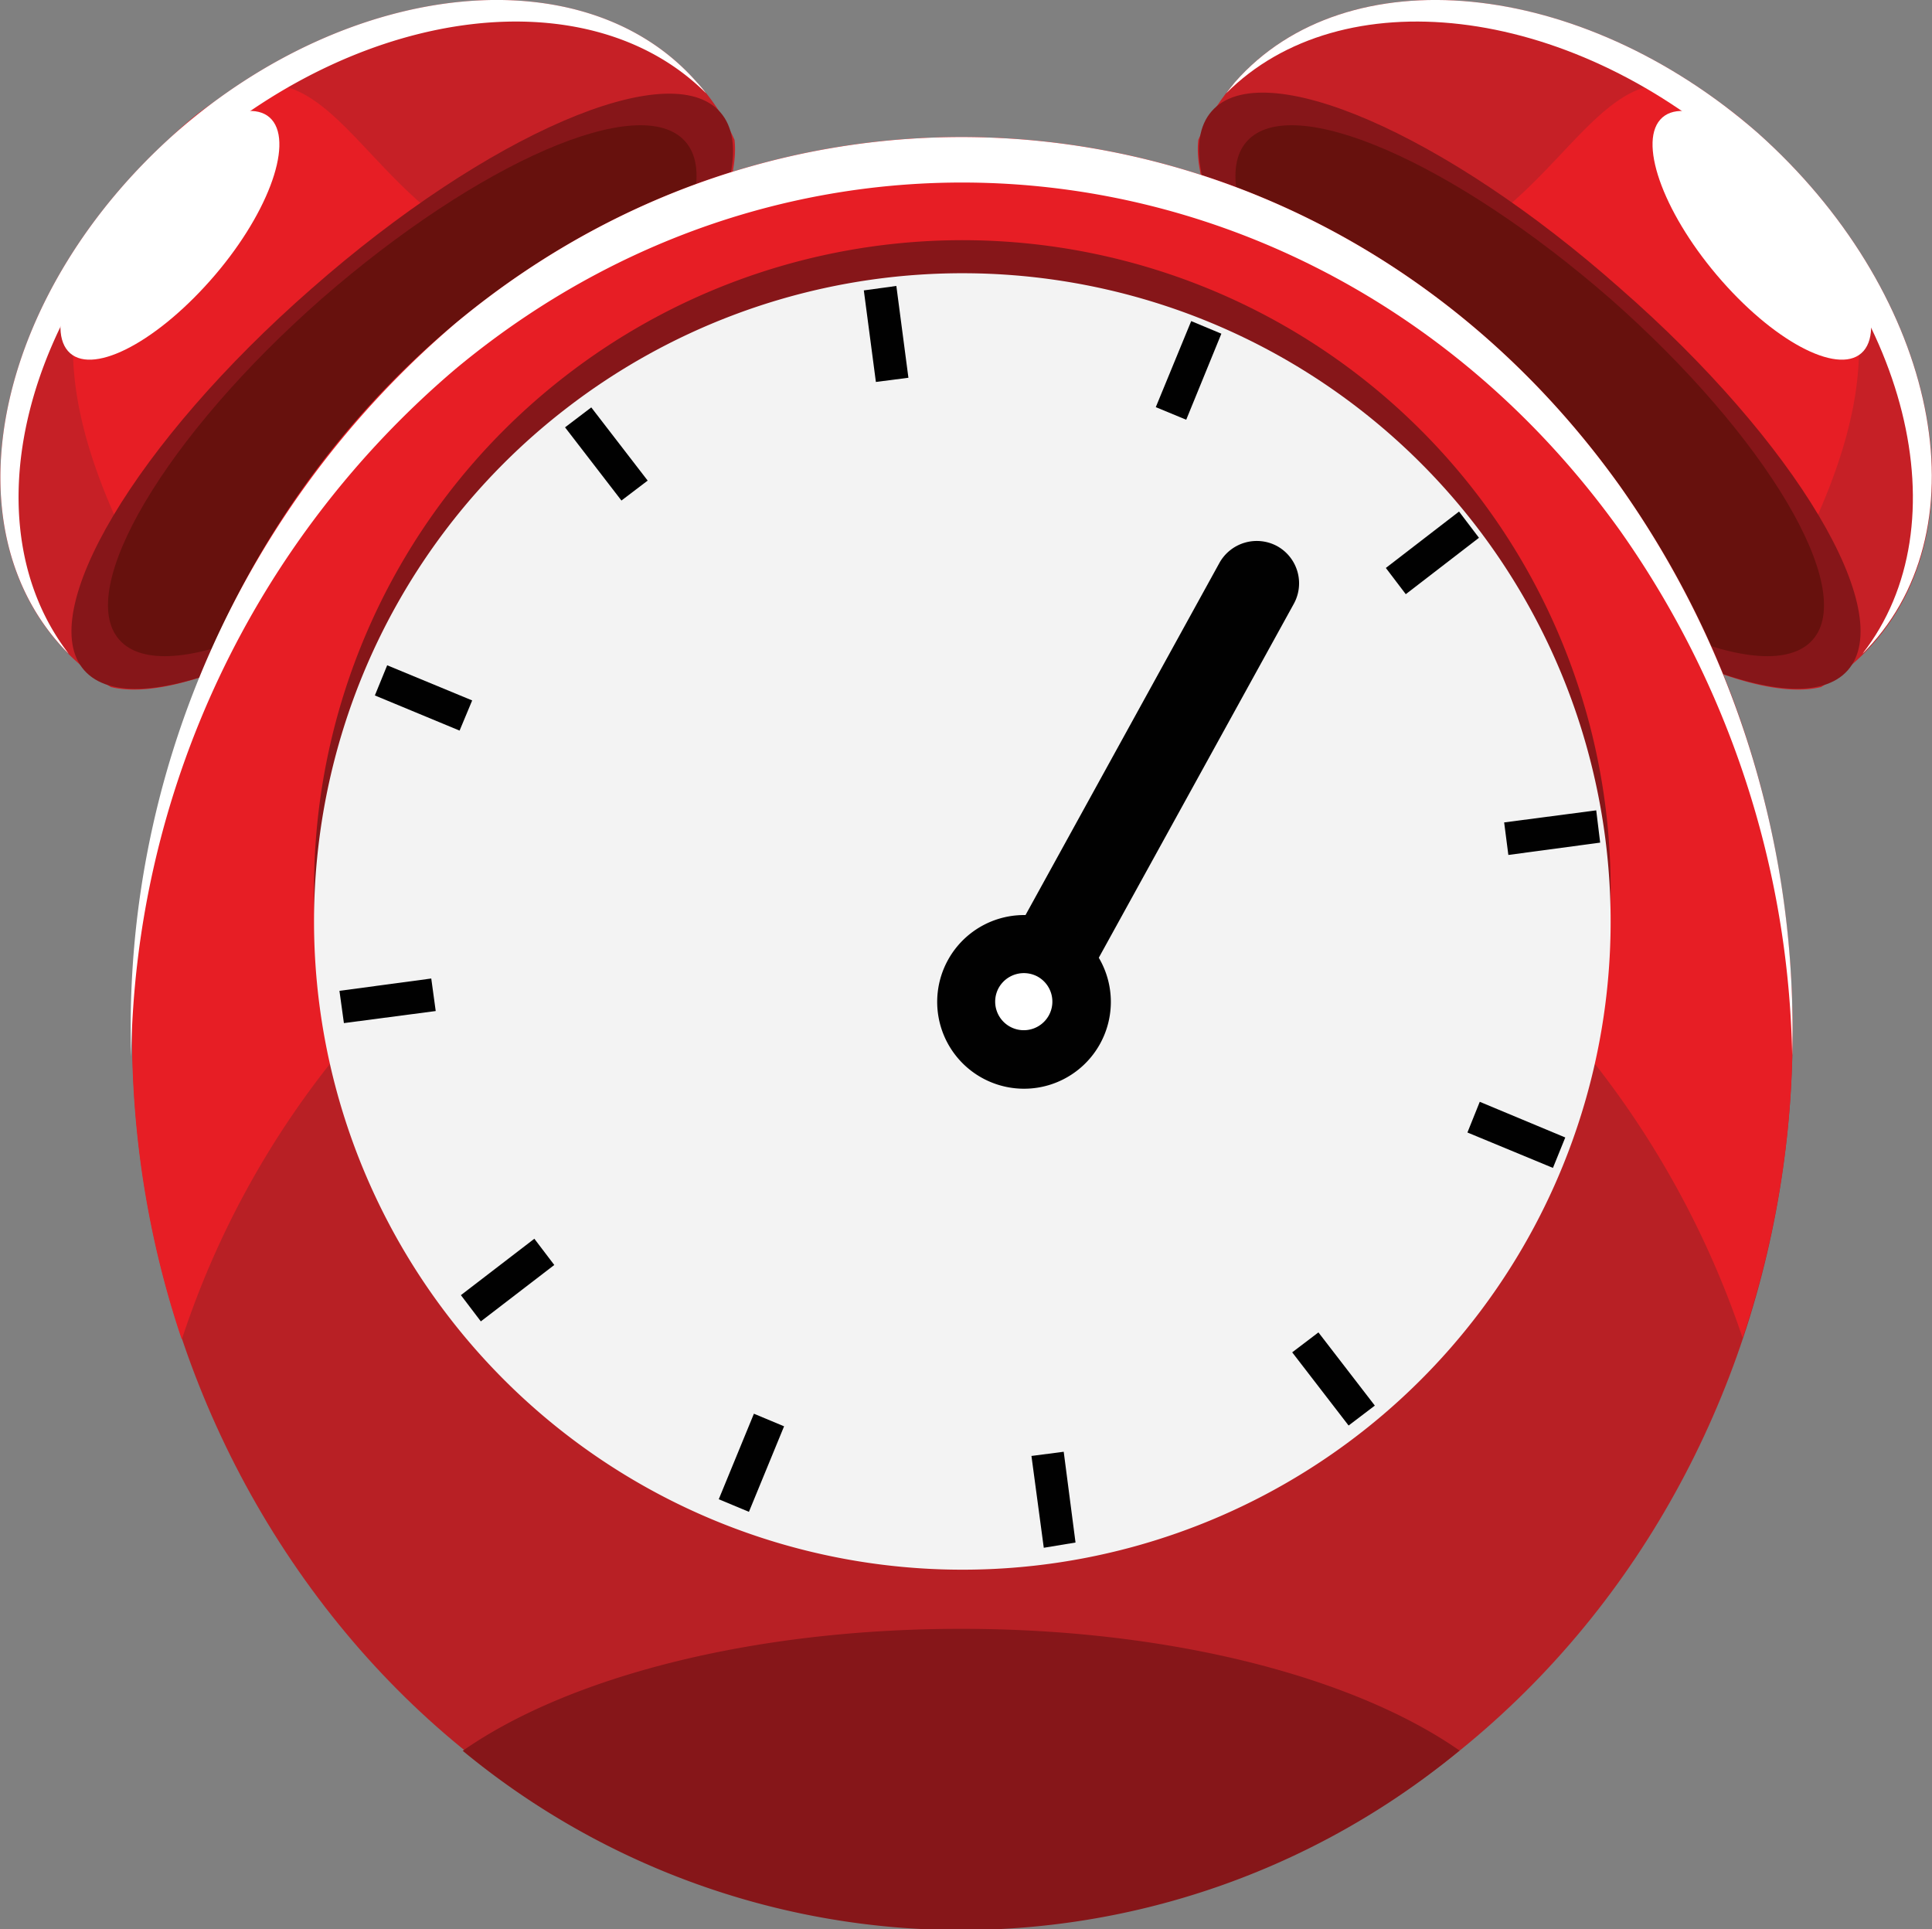 <svg xmlns="http://www.w3.org/2000/svg" viewBox="0 0 73.65 73.54"><rect x="0" y="0" width="73.65" height="73.54" fill="#808080" stroke="none"/><g id="Layer_2" data-name="Layer 2"><g id="Layer_1-2" data-name="Layer 1"><path d="M67,5.06C60.24-.84,51.34-1.71,47.08,3.13a9.22,9.22,0,0,0-1.4,2.2c-.32,2.82,3.38,8.4,9.18,13.49s11.8,8.05,14.56,7.37a8.59,8.59,0,0,0,2-1.67C75.67,19.68,73.67,11,67,5.06Z" style="fill:#c62026;fill-rule:evenodd"/><path d="M57.06,20.66a39.38,39.38,0,0,0,5.82,3.81,4.3,4.3,0,0,0,4-.51,14.47,14.47,0,0,0,1.39-2.2c3.07-5.89,4.3-11.39-1.31-16.7s-6.5,2.26-12.42,4.63-.77,1.64-1.06,2.49C53.12,14.58,54.52,17.93,57.06,20.66Z" style="fill:#e71e25;fill-rule:evenodd"/><path d="M61.77,11C55.08,5.07,48.1,2.06,46.19,4.24s2,8.7,8.67,14.58,13.67,8.9,15.58,6.73S68.47,16.85,61.77,11Z" style="fill:#861619;fill-rule:evenodd"/><path d="M61.39,11.39c-6-5.23-12.16-7.91-13.86-6s1.75,7.74,7.71,13,12.16,7.92,13.86,6S67.34,16.63,61.39,11.39Z" style="fill:#67110d;fill-rule:evenodd"/><path d="M67,5.06C60.24-.84,51.34-1.71,47.08,3.13c-.11.14-.23.28-.34.43C51.12-.83,59.7.14,66.23,5.88S74.84,20,71,24.92c.13-.12.25-.26.38-.4C75.67,19.68,73.67,11,67,5.06Z" style="fill:#fff;fill-rule:evenodd"/><path d="M68.7,7.23C66.55,4.8,64.14,3.6,63.29,4.56s.21,3.72,2.35,6.15,4.56,3.63,5.4,2.67S70.84,9.67,68.7,7.23Z" style="fill:#fff;fill-rule:evenodd"/><path d="M6.7,5.06c6.72-5.9,15.61-6.77,19.86-1.93A8.13,8.13,0,0,1,28,5.33c.33,2.82-3.37,8.4-9.17,13.49S7,26.87,4.23,26.19a8.34,8.34,0,0,1-2-1.67C-2,19.68,0,11,6.7,5.06Z" style="fill:#c62026;fill-rule:evenodd"/><path d="M16.58,20.66a39.26,39.26,0,0,1-5.8,3.81,4.32,4.32,0,0,1-4-.51,15.3,15.3,0,0,1-1.39-2.2C2.31,15.87,1.07,10.37,6.7,5.06s6.49,2.26,12.41,4.63.77,1.64,1.05,2.49C20.54,14.58,19.12,17.93,16.58,20.66Z" style="fill:#e71e25;fill-rule:evenodd"/><path d="M11.88,11c6.7-5.89,13.67-8.9,15.58-6.72s-2,8.7-8.67,14.58S5.12,27.72,3.21,25.55,5.19,16.85,11.88,11Z" style="fill:#861619;fill-rule:evenodd"/><path d="M12.26,11.39c6-5.23,12.16-7.91,13.86-6s-1.75,7.74-7.7,13-12.17,7.92-13.87,6S6.3,16.63,12.26,11.39Z" style="fill:#67110d;fill-rule:evenodd"/><path d="M6.7,5.06c6.72-5.9,15.61-6.77,19.86-1.93a4.82,4.82,0,0,1,.36.43C22.53-.83,14,.14,7.41,5.88S-1.18,20,2.62,24.92a4.83,4.83,0,0,1-.38-.4C-2,19.68,0,11,6.7,5.06Z" style="fill:#fff;fill-rule:evenodd"/><path d="M5,7.23C7.09,4.8,9.52,3.6,10.36,4.56S10.16,8.28,8,10.71s-4.57,3.63-5.41,2.67S2.82,9.67,5,7.23Z" style="fill:#fff;fill-rule:evenodd"/><path d="M17.37,12.32C31.21.81,51.09,3.6,61.76,18.54S69.84,54.93,56,66.44s-33.72,8.73-44.38-6.22S3.52,23.83,17.37,12.32Z" style="fill:#b82025;fill-rule:evenodd"/><path d="M17.37,12.32C31.21.81,51.09,3.6,61.76,18.54A36.35,36.35,0,0,1,66.43,51a35.08,35.08,0,0,0-4.67-9.16c-10.67-15-30.55-17.73-44.39-6.22A34,34,0,0,0,6.93,51.06C2.34,37.44,6.17,21.63,17.37,12.32Z" style="fill:#e71e25;fill-rule:evenodd"/><path d="M21.61,14.29a24.71,24.71,0,1,1-4.5,34.65A24.69,24.69,0,0,1,21.61,14.29Z" style="fill:#861619;fill-rule:evenodd"/><path d="M21.61,15.55a24.71,24.71,0,1,1-4.5,34.65A24.69,24.69,0,0,1,21.61,15.55Z" style="fill:#f3f3f3;fill-rule:evenodd"/><path d="M21.54,16.29l1-.76,2.15,2.79-1,.76Z" style="fill:#010101;fill-rule:evenodd"/><path d="M14.29,26.51l.47-1.15L18,26.7l-.48,1.15Z" style="fill:#010101;fill-rule:evenodd"/><path d="M13.11,39l-.17-1.23,3.5-.47.17,1.24Z" style="fill:#010101;fill-rule:evenodd"/><path d="M18.33,50.37l-.76-1,2.8-2.15.76,1Z" style="fill:#010101;fill-rule:evenodd"/><path d="M28.55,57.63l-1.15-.48,1.34-3.26,1.15.48Z" style="fill:#010101;fill-rule:evenodd"/><path d="M41,58.8,39.79,59l-.47-3.5,1.23-.16Z" style="fill:#010101;fill-rule:evenodd"/><path d="M52.41,53.58l-1,.76-2.15-2.79,1-.76Z" style="fill:#010101;fill-rule:evenodd"/><path d="M59.67,43.36l-.47,1.16-3.26-1.35L56.41,42Z" style="fill:#010101;fill-rule:evenodd"/><path d="M60.85,30.89,61,32.12l-3.5.47-.16-1.24Z" style="fill:#010101;fill-rule:evenodd"/><path d="M55.62,19.5l.76,1-2.79,2.15-.76-1Z" style="fill:#010101;fill-rule:evenodd"/><path d="M45.41,12.24l1.15.48L45.22,16l-1.16-.48Z" style="fill:#010101;fill-rule:evenodd"/><path d="M32.93,11.07l1.24-.17.46,3.5-1.24.16Z" style="fill:#010101;fill-rule:evenodd"/><path d="M48.69,20.82h0a1.62,1.62,0,0,1,.63,2.2l-7.88,14.3a1.63,1.63,0,0,1-2.2.64h0a1.62,1.62,0,0,1-.63-2.2l7.88-14.31A1.63,1.63,0,0,1,48.69,20.82Z" style="fill:#010101;fill-rule:evenodd"/><path d="M40.63,35.29a3.31,3.31,0,1,1-4.49,1.3A3.31,3.31,0,0,1,40.63,35.29Z" style="fill:#010101;fill-rule:evenodd"/><path d="M39.56,37.23a1.09,1.09,0,1,1-1.49.43A1.1,1.1,0,0,1,39.56,37.23Z" style="fill:#fff;fill-rule:evenodd"/><path d="M17.37,12.32C31.21.81,51.09,3.6,61.76,18.54a35.87,35.87,0,0,1,6.56,21.69,35.86,35.86,0,0,0-6.56-20C51.09,5.33,31.21,2.55,17.37,14.06A35.07,35.07,0,0,0,5,40.27,35.24,35.24,0,0,1,17.37,12.32Z" style="fill:#fff;fill-rule:evenodd"/><path d="M55.64,66.73c-4-2.79-11-4.64-19-4.64s-15,1.85-19,4.65A29.82,29.82,0,0,0,55.64,66.73Z" style="fill:#861619;fill-rule:evenodd"/></g></g></svg>